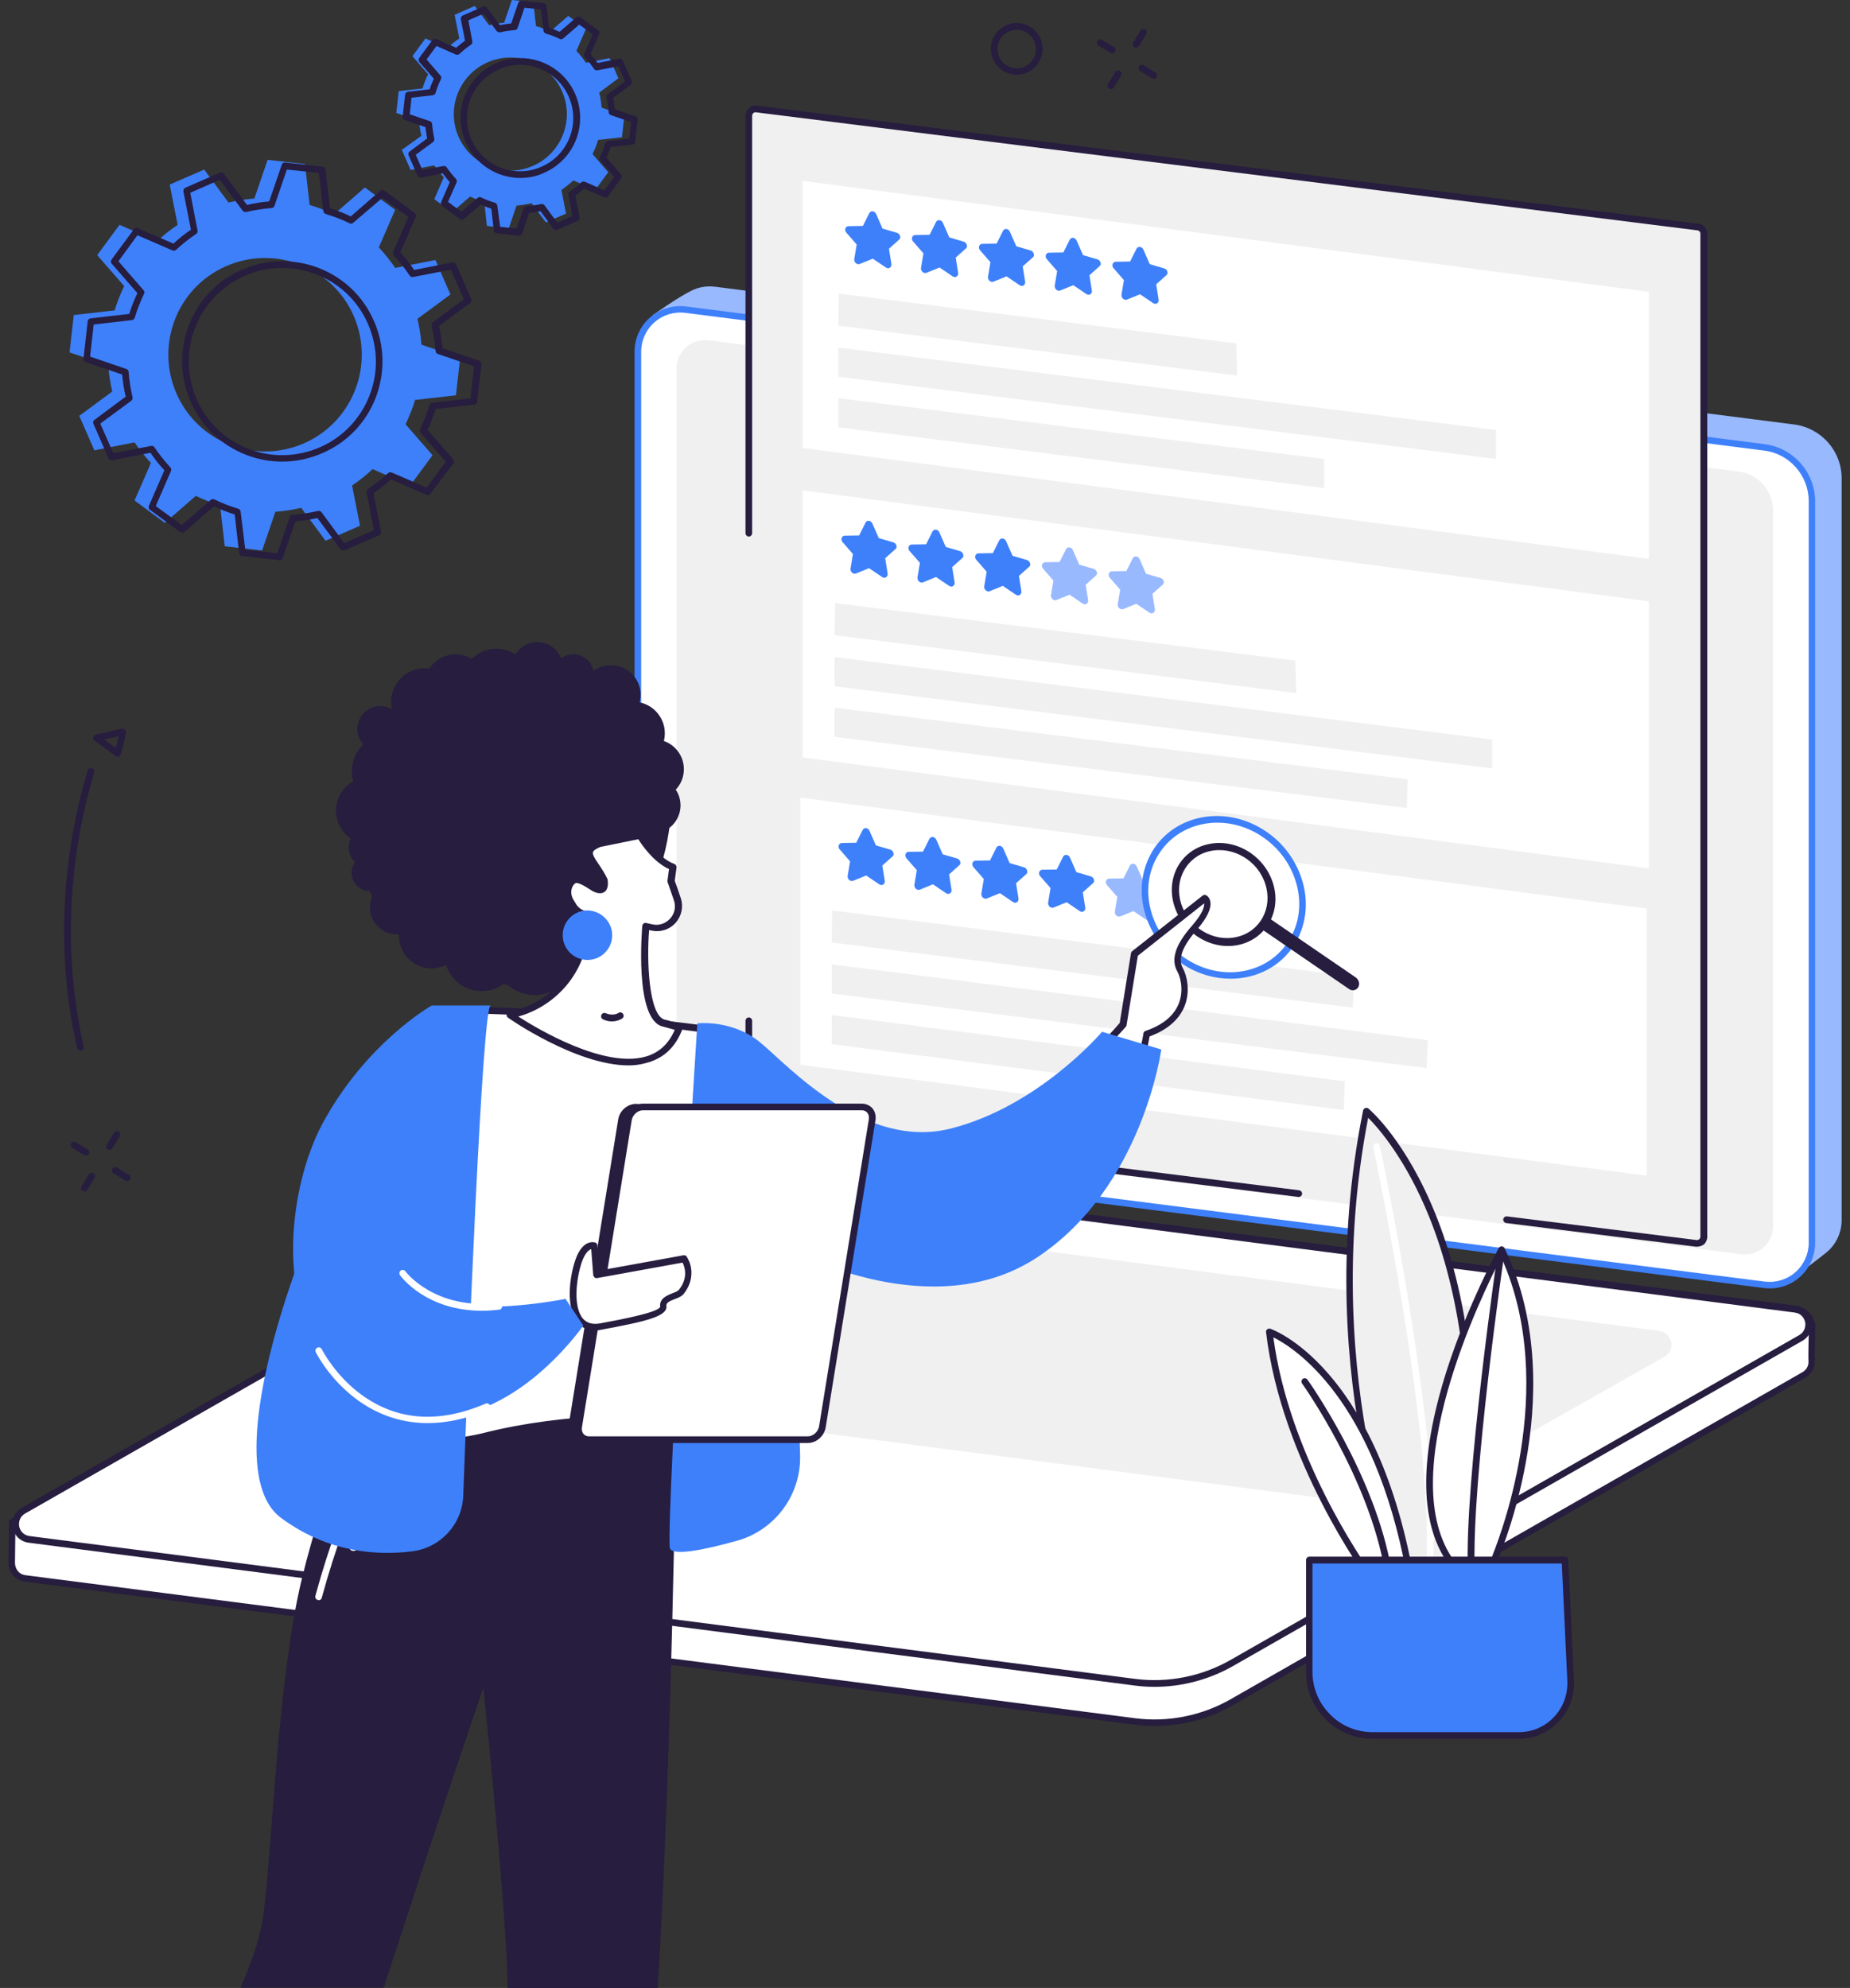 <svg width="121" height="130" viewBox="0 0 121 130" fill="none" xmlns="http://www.w3.org/2000/svg">
<rect x="0" y="0" width="121" height="130" fill="#333333" stroke="none"/>
<g clip-path="url(#clip0_6583_23175)">
<path d="M26.28 9.802L26.858 11.118L28.405 10.814C28.593 11.089 28.796 11.349 29.027 11.595L28.405 13.026L29.562 13.879L30.747 12.852C31.051 12.997 31.354 13.127 31.672 13.214L31.846 14.775L33.277 14.934L33.783 13.445C34.116 13.416 34.448 13.373 34.766 13.286L35.706 14.544L37.022 13.966L36.718 12.419C36.993 12.231 37.253 12.028 37.499 11.797L38.93 12.419L39.783 11.262L38.757 10.077C38.901 9.773 39.031 9.47 39.118 9.151L40.679 8.978L40.838 7.547L39.349 7.041C39.32 6.708 39.277 6.376 39.19 6.058L40.448 5.118L39.87 3.802L38.323 4.106C38.135 3.831 37.932 3.571 37.701 3.325L38.323 1.894L37.166 1.041L35.981 2.067C35.677 1.923 35.373 1.793 35.056 1.706L34.882 0.145L33.48 0L32.974 1.489C32.641 1.518 32.309 1.561 31.991 1.648L31.051 0.39L29.735 0.969L30.039 2.516C29.764 2.704 29.504 2.906 29.258 3.137L27.827 2.516L26.974 3.672L28 4.858C27.856 5.161 27.726 5.465 27.639 5.783L26.078 5.956L25.919 7.388L27.408 7.894C27.436 8.226 27.48 8.559 27.567 8.877L26.28 9.802ZM31.889 4.077C33.754 3.253 35.937 4.106 36.761 5.971C37.586 7.836 36.733 10.019 34.867 10.843C33.002 11.667 30.82 10.814 29.995 8.949C29.171 7.084 30.024 4.901 31.889 4.077Z" fill="#3E80FA"/>
<path d="M33.942 15.412C33.928 15.412 33.928 15.412 33.913 15.412L32.482 15.252C32.381 15.238 32.309 15.166 32.294 15.065L32.135 13.648C31.904 13.575 31.658 13.474 31.441 13.373L30.357 14.313C30.285 14.385 30.169 14.385 30.082 14.327L28.926 13.474C28.839 13.416 28.81 13.301 28.853 13.214L29.417 11.913C29.258 11.725 29.099 11.537 28.954 11.335L27.552 11.609C27.451 11.624 27.35 11.58 27.306 11.479L26.728 10.164C26.685 10.077 26.714 9.961 26.8 9.903L27.942 9.05C27.885 8.805 27.856 8.559 27.827 8.313L26.482 7.85C26.381 7.821 26.323 7.72 26.338 7.619L26.497 6.188C26.511 6.087 26.584 6.014 26.685 6L28.102 5.841C28.174 5.609 28.275 5.364 28.376 5.147L27.436 4.063C27.364 3.99 27.364 3.875 27.422 3.788L28.275 2.631C28.333 2.545 28.448 2.516 28.535 2.559L29.836 3.123C30.024 2.964 30.212 2.805 30.415 2.66L30.14 1.258C30.126 1.157 30.169 1.055 30.27 1.012L31.586 0.434C31.672 0.39 31.788 0.419 31.846 0.506L32.699 1.648C32.945 1.59 33.191 1.561 33.436 1.532L33.899 0.188C33.928 0.087 34.029 0.029 34.13 0.043L35.562 0.202C35.663 0.217 35.735 0.289 35.749 0.39L35.908 1.807C36.14 1.879 36.386 1.981 36.602 2.082L37.687 1.142C37.759 1.07 37.875 1.07 37.961 1.128L39.118 1.981C39.205 2.038 39.234 2.154 39.19 2.241L38.627 3.542C38.785 3.73 38.944 3.918 39.089 4.12L40.492 3.846C40.593 3.831 40.694 3.875 40.737 3.976L41.316 5.291C41.359 5.378 41.33 5.494 41.243 5.552L40.101 6.405C40.159 6.65 40.188 6.896 40.217 7.142L41.561 7.605C41.663 7.633 41.72 7.735 41.706 7.836L41.547 9.267C41.532 9.368 41.46 9.441 41.359 9.455L39.942 9.614C39.87 9.845 39.769 10.091 39.667 10.308L40.607 11.392C40.679 11.465 40.679 11.58 40.622 11.667L39.769 12.824C39.711 12.91 39.595 12.939 39.508 12.896L38.207 12.332C38.019 12.491 37.831 12.65 37.629 12.795L37.904 14.197C37.918 14.298 37.875 14.399 37.773 14.443L36.458 15.021C36.371 15.065 36.255 15.036 36.198 14.949L35.345 13.807C35.099 13.865 34.853 13.893 34.607 13.922L34.145 15.267C34.116 15.354 34.029 15.412 33.942 15.412ZM32.713 14.833L33.798 14.949L34.246 13.633C34.275 13.546 34.347 13.489 34.434 13.489C34.752 13.46 35.07 13.416 35.388 13.344C35.475 13.33 35.562 13.359 35.619 13.431L36.443 14.559L37.441 14.125L37.181 12.751C37.166 12.665 37.195 12.578 37.267 12.534C37.542 12.347 37.788 12.144 38.019 11.927C38.077 11.87 38.178 11.855 38.251 11.884L39.523 12.448L40.173 11.566L39.263 10.511C39.205 10.438 39.19 10.351 39.234 10.279C39.378 9.99 39.494 9.686 39.581 9.383C39.61 9.296 39.682 9.238 39.769 9.224L41.157 9.065L41.272 7.98L39.956 7.532C39.87 7.503 39.812 7.431 39.812 7.344C39.783 7.026 39.74 6.708 39.667 6.39C39.653 6.303 39.682 6.217 39.754 6.159L40.882 5.335L40.448 4.337L39.075 4.597C38.988 4.612 38.901 4.583 38.858 4.511C38.67 4.236 38.467 3.99 38.251 3.759C38.193 3.701 38.178 3.6 38.207 3.528L38.771 2.255L37.889 1.605L36.834 2.516C36.761 2.573 36.675 2.588 36.602 2.545C36.313 2.4 36.01 2.284 35.706 2.198C35.619 2.169 35.562 2.096 35.547 2.01L35.388 0.622L34.304 0.506L33.856 1.822C33.827 1.908 33.754 1.966 33.668 1.966C33.35 1.995 33.032 2.038 32.713 2.111C32.627 2.125 32.54 2.096 32.482 2.024L31.629 0.896L30.632 1.33L30.892 2.704C30.906 2.79 30.877 2.877 30.805 2.92C30.53 3.108 30.285 3.311 30.053 3.528C29.995 3.585 29.894 3.6 29.822 3.571L28.55 3.007L27.899 3.889L28.81 4.944C28.868 5.017 28.882 5.103 28.839 5.176C28.694 5.465 28.579 5.768 28.492 6.072C28.463 6.159 28.391 6.217 28.304 6.231L26.916 6.39L26.8 7.474L28.116 7.923C28.203 7.952 28.261 8.024 28.261 8.111C28.29 8.429 28.333 8.747 28.405 9.065C28.42 9.151 28.391 9.238 28.318 9.296L27.191 10.12L27.625 11.118L28.998 10.857C29.085 10.843 29.171 10.872 29.215 10.944C29.403 11.219 29.605 11.465 29.822 11.696C29.88 11.754 29.894 11.855 29.865 11.927L29.302 13.2L30.183 13.85L31.239 12.939C31.311 12.882 31.398 12.867 31.47 12.91C31.759 13.055 32.063 13.171 32.367 13.257C32.453 13.286 32.511 13.359 32.526 13.445L32.713 14.833ZM34.044 11.638C32.54 11.638 31.094 10.771 30.458 9.296C30.039 8.342 30.01 7.272 30.386 6.303C30.762 5.335 31.499 4.554 32.453 4.135C33.407 3.716 34.477 3.687 35.446 4.063C36.414 4.438 37.195 5.176 37.614 6.13C38.482 8.111 37.586 10.424 35.605 11.291C35.099 11.537 34.564 11.638 34.044 11.638ZM34.029 4.236C33.552 4.236 33.075 4.337 32.627 4.54C31.774 4.916 31.123 5.595 30.776 6.462C30.444 7.33 30.458 8.27 30.834 9.123C31.6 10.886 33.668 11.681 35.417 10.901C37.181 10.135 37.976 8.067 37.195 6.318C36.819 5.465 36.14 4.814 35.272 4.482C34.897 4.323 34.463 4.236 34.029 4.236Z" fill="#261D3F"/>
<path d="M5.186 27.194L6.17 29.45L8.801 28.929C9.119 29.406 9.48 29.854 9.871 30.274L8.801 32.731L10.781 34.191L12.805 32.428C13.326 32.673 13.846 32.89 14.396 33.049L14.699 35.724L17.143 35.999L18.01 33.469C18.574 33.425 19.138 33.339 19.701 33.208L21.292 35.363L23.547 34.38L23.027 31.748C23.504 31.43 23.952 31.069 24.371 30.678L26.829 31.748L28.289 29.768L26.525 27.744C26.771 27.223 26.988 26.703 27.147 26.153L29.822 25.85L30.096 23.406L27.566 22.539C27.523 21.975 27.436 21.411 27.306 20.847L29.46 19.257L28.477 17.002L25.846 17.522C25.528 17.045 25.166 16.597 24.776 16.178L25.846 13.72L23.865 12.26L21.841 14.024C21.321 13.778 20.8 13.561 20.251 13.402L19.947 10.727L17.504 10.453L16.637 12.983C16.073 13.026 15.509 13.113 14.945 13.243L13.355 11.089L11.099 12.072L11.62 14.703C11.143 15.021 10.695 15.383 10.275 15.773L7.818 14.703L6.357 16.684L8.121 18.708C7.875 19.228 7.659 19.749 7.5 20.298L4.825 20.602L4.55 23.045L7.08 23.912C7.124 24.476 7.21 25.04 7.341 25.604L5.186 27.194ZM14.786 17.407C17.981 16.004 21.726 17.45 23.128 20.645C24.53 23.84 23.084 27.584 19.89 28.987C16.694 30.389 12.95 28.944 11.548 25.748C10.145 22.553 11.576 18.809 14.786 17.407Z" fill="#3E80FA"/>
<path d="M18.299 36.635C18.284 36.635 18.284 36.635 18.27 36.635L15.827 36.36C15.725 36.346 15.653 36.273 15.639 36.172L15.35 33.642C14.887 33.498 14.424 33.324 13.991 33.107L12.068 34.784C11.995 34.856 11.88 34.856 11.793 34.799L9.812 33.339C9.726 33.281 9.697 33.165 9.74 33.078L10.752 30.751C10.419 30.404 10.116 30.013 9.841 29.608L7.34 30.1C7.239 30.114 7.138 30.071 7.094 29.97L6.111 27.715C6.068 27.628 6.097 27.512 6.184 27.454L8.222 25.936C8.106 25.459 8.034 24.968 7.991 24.491L5.605 23.681C5.504 23.652 5.446 23.551 5.461 23.45L5.735 21.006C5.75 20.905 5.822 20.833 5.923 20.819L8.453 20.529C8.598 20.067 8.771 19.604 8.988 19.17L7.311 17.247C7.239 17.175 7.239 17.06 7.297 16.973L8.757 14.992C8.815 14.905 8.93 14.877 9.017 14.92L11.345 15.932C11.692 15.599 12.082 15.296 12.487 15.021L11.995 12.52C11.981 12.419 12.024 12.318 12.126 12.274L14.381 11.291C14.468 11.248 14.583 11.277 14.641 11.363L16.159 13.402C16.636 13.286 17.128 13.214 17.605 13.171L18.429 10.771C18.458 10.669 18.559 10.612 18.66 10.626L21.104 10.901C21.205 10.915 21.277 10.988 21.291 11.089L21.581 13.619C22.043 13.763 22.506 13.937 22.94 14.154L24.862 12.477C24.935 12.404 25.05 12.404 25.137 12.462L27.118 13.922C27.204 13.98 27.233 14.096 27.19 14.183L26.178 16.51C26.511 16.857 26.814 17.247 27.089 17.652L29.59 17.161C29.691 17.146 29.792 17.19 29.836 17.291L30.819 19.546C30.862 19.633 30.833 19.749 30.747 19.806L28.708 21.325C28.824 21.802 28.896 22.293 28.939 22.77L31.339 23.594C31.441 23.623 31.498 23.724 31.484 23.826L31.209 26.269C31.195 26.37 31.122 26.442 31.021 26.457L28.491 26.746C28.347 27.209 28.173 27.671 27.956 28.105L29.633 30.028C29.706 30.1 29.706 30.216 29.648 30.302L28.159 32.283C28.101 32.37 27.985 32.399 27.898 32.355L25.571 31.343C25.224 31.676 24.834 31.98 24.429 32.254L24.92 34.755C24.935 34.856 24.891 34.958 24.79 35.001L22.535 35.984C22.448 36.028 22.332 35.999 22.274 35.912L20.756 33.873C20.279 33.989 19.788 34.061 19.311 34.105L18.487 36.505C18.472 36.577 18.386 36.635 18.299 36.635ZM16.043 35.955L18.14 36.187L18.949 33.816C18.978 33.729 19.051 33.671 19.137 33.671C19.687 33.628 20.25 33.541 20.8 33.411C20.887 33.396 20.973 33.425 21.031 33.498L22.52 35.522L24.458 34.669L23.98 32.196C23.966 32.11 23.995 32.023 24.067 31.98C24.53 31.662 24.978 31.314 25.383 30.939C25.441 30.881 25.542 30.866 25.614 30.895L27.913 31.893L29.156 30.187L27.508 28.293C27.45 28.221 27.436 28.134 27.479 28.062C27.725 27.556 27.927 27.035 28.086 26.5C28.115 26.413 28.188 26.356 28.274 26.341L30.775 26.052L31.007 23.956L28.636 23.146C28.549 23.117 28.491 23.045 28.491 22.958C28.448 22.409 28.361 21.845 28.231 21.296C28.216 21.209 28.245 21.122 28.318 21.064L30.342 19.575L29.489 17.638L27.017 18.115C26.93 18.129 26.843 18.101 26.8 18.028C26.482 17.551 26.135 17.117 25.759 16.713C25.701 16.655 25.686 16.554 25.715 16.481L26.713 14.183L25.007 12.939L23.099 14.573C23.026 14.631 22.94 14.645 22.867 14.602C22.361 14.356 21.841 14.154 21.306 13.995C21.219 13.966 21.161 13.893 21.147 13.807L20.858 11.306L18.761 11.089L17.952 13.46C17.923 13.546 17.851 13.604 17.764 13.604C17.215 13.648 16.665 13.734 16.101 13.864C16.015 13.879 15.928 13.85 15.87 13.778L14.381 11.754L12.444 12.607L12.921 15.079C12.935 15.166 12.906 15.252 12.834 15.296C12.357 15.614 11.923 15.961 11.518 16.337C11.46 16.395 11.359 16.409 11.287 16.38L8.988 15.383L7.745 17.088L9.393 18.982C9.451 19.055 9.465 19.141 9.422 19.214C9.176 19.72 8.974 20.24 8.815 20.775C8.786 20.862 8.714 20.92 8.627 20.934L6.126 21.223L5.894 23.32L8.265 24.129C8.352 24.158 8.41 24.23 8.41 24.317C8.453 24.866 8.54 25.416 8.67 25.98C8.685 26.067 8.656 26.153 8.583 26.211L6.559 27.7L7.412 29.637L9.885 29.16C9.971 29.146 10.058 29.175 10.101 29.247C10.419 29.724 10.767 30.158 11.142 30.563C11.2 30.62 11.215 30.722 11.186 30.794L10.188 33.093L11.894 34.336L13.788 32.688C13.86 32.63 13.947 32.616 14.019 32.659C14.525 32.905 15.046 33.107 15.581 33.266C15.668 33.295 15.725 33.367 15.74 33.454L16.043 35.955ZM18.458 30.187C17.663 30.187 16.853 30.042 16.087 29.739C14.453 29.102 13.166 27.874 12.473 26.269C11.764 24.664 11.735 22.886 12.357 21.252C12.993 19.619 14.222 18.332 15.827 17.638C17.431 16.93 19.21 16.901 20.843 17.522C22.477 18.158 23.764 19.387 24.458 20.992C25.166 22.597 25.195 24.375 24.573 26.009C23.937 27.642 22.708 28.929 21.104 29.623C20.25 29.999 19.354 30.187 18.458 30.187ZM16 18.043C14.511 18.693 13.354 19.908 12.762 21.426C12.169 22.944 12.212 24.606 12.863 26.11C13.513 27.599 14.713 28.756 16.246 29.348C17.764 29.941 19.426 29.898 20.93 29.247C22.419 28.596 23.576 27.382 24.168 25.864C24.761 24.346 24.718 22.683 24.067 21.18C23.417 19.691 22.217 18.534 20.684 17.942C19.152 17.349 17.489 17.378 16 18.043Z" fill="#261D3F"/>
<path d="M117.548 83.361L46.765 73.515C44.987 73.284 43.657 71.781 43.657 69.988L42.688 20.616C42.688 20.616 44.308 19.46 45.218 19.011C45.681 18.78 46.216 18.679 46.78 18.751L117.346 27.758C119.124 27.989 120.454 29.493 120.454 31.286V79.775C120.454 80.643 120.064 81.409 119.442 81.915C118.878 82.378 117.548 83.361 117.548 83.361Z" fill="#99B9FF"/>
<path d="M115.394 84.011L44.828 75.004C43.05 74.773 41.72 73.27 41.72 71.477V23.002C41.72 21.339 43.18 20.052 44.843 20.255L115.409 29.262C117.187 29.493 118.517 30.997 118.517 32.789V81.279C118.517 82.942 117.042 84.228 115.394 84.011Z" fill="white"/>
<path d="M115.741 84.257C115.611 84.257 115.495 84.243 115.365 84.228L44.799 75.221C42.92 74.976 41.503 73.371 41.503 71.477V23.002C41.503 22.149 41.864 21.325 42.515 20.761C43.151 20.197 44.018 19.937 44.857 20.038L115.423 29.045C117.302 29.291 118.719 30.895 118.719 32.789V81.279C118.719 82.132 118.358 82.956 117.707 83.52C117.172 83.997 116.464 84.257 115.741 84.257ZM115.423 83.809C116.146 83.896 116.883 83.679 117.433 83.187C117.982 82.71 118.3 82.002 118.3 81.279V32.775C118.3 31.098 117.042 29.666 115.38 29.464L44.813 20.457C44.091 20.37 43.353 20.587 42.804 21.079C42.255 21.556 41.937 22.264 41.937 22.987V71.477C41.937 73.154 43.194 74.585 44.857 74.788L115.423 83.809Z" fill="#3E80FA"/>
<path d="M113.89 82.016L46.505 73.429C45.218 73.27 44.25 72.171 44.25 70.855V24.086C44.25 22.973 45.233 22.12 46.331 22.25L113.717 30.837C115.004 30.997 115.972 32.095 115.972 33.411V80.18C115.972 81.293 115.004 82.161 113.89 82.016Z" fill="#F0F0F0"/>
<path d="M74.22 112.579L1.644 103.225C1.081 103.153 0.762 102.676 0.762 102.199C0.762 101.866 0.791 99.567 0.791 99.567L39.161 77.621C41.084 76.522 43.571 76.103 45.768 76.378L117.433 85.616C117.867 85.674 118.228 85.949 118.401 86.353L118.517 86.628C118.517 86.628 118.459 88.551 118.474 88.999C118.488 89.346 118.329 89.708 117.968 89.924L80.567 111.321C78.644 112.42 76.418 112.854 74.22 112.579Z" fill="white"/>
<path d="M75.506 112.868C75.073 112.868 74.639 112.839 74.205 112.781L1.63 103.428C0.921 103.341 0.545 102.734 0.56 102.184C0.56 101.852 0.589 99.553 0.589 99.553V99.423L0.69 99.365L39.059 77.419C40.968 76.335 43.483 75.857 45.797 76.147L117.461 85.385C117.967 85.457 118.401 85.775 118.604 86.252L118.734 86.57V86.614C118.734 86.628 118.676 88.537 118.69 88.97C118.719 89.447 118.488 89.867 118.069 90.098L80.653 111.495C79.106 112.405 77.314 112.868 75.506 112.868ZM74.249 112.362C76.388 112.637 78.586 112.203 80.465 111.133L117.881 89.737C118.155 89.577 118.3 89.317 118.285 89.014C118.257 88.594 118.314 86.975 118.314 86.671L118.213 86.44C118.069 86.108 117.765 85.876 117.418 85.833L45.753 76.595C43.527 76.306 41.112 76.768 39.276 77.809L1.008 99.683C1.008 100.16 0.979 101.909 0.979 102.199C0.979 102.56 1.21 102.95 1.673 103.008L74.249 112.362Z" fill="#261D3F"/>
<path d="M10.565 101.779L1.891 100.666C0.936 100.536 0.676 99.264 1.515 98.787L38.728 77.534C40.651 76.436 42.877 75.987 45.075 76.277L117.39 85.616C118.344 85.746 118.604 87.019 117.766 87.496L80.553 108.748C78.63 109.847 76.403 110.295 74.206 110.006L10.565 101.779Z" fill="white"/>
<path d="M75.507 110.309C75.073 110.309 74.639 110.28 74.206 110.222L1.876 100.883C1.341 100.811 0.936 100.435 0.835 99.9C0.734 99.379 0.965 98.859 1.427 98.599L38.641 77.347C40.592 76.233 42.891 75.771 45.117 76.06L117.433 85.399C117.968 85.472 118.373 85.847 118.474 86.382C118.575 86.903 118.344 87.423 117.881 87.683L80.668 108.936C79.107 109.832 77.314 110.309 75.507 110.309ZM10.593 101.563L74.249 109.789C76.389 110.063 78.586 109.63 80.466 108.56L117.679 87.308C118.04 87.105 118.112 86.729 118.069 86.469C118.011 86.194 117.809 85.891 117.389 85.833L45.074 76.494C42.934 76.219 40.737 76.653 38.857 77.722L1.644 98.975C1.283 99.177 1.211 99.553 1.254 99.813C1.312 100.088 1.514 100.391 1.933 100.449L10.593 101.563Z" fill="#261D3F"/>
<path d="M88.387 98.209L25.672 90.055C24.804 89.939 24.573 88.797 25.339 88.363L40.086 80.021C41.821 79.024 43.83 78.633 45.825 78.879L108.526 87.033C109.394 87.149 109.625 88.291 108.859 88.725L94.112 97.066C92.378 98.064 90.368 98.454 88.387 98.209Z" fill="#F0F0F0"/>
<path d="M110.956 81.308L49.368 73.588C49.151 73.559 48.977 73.371 48.977 73.154V7.561C48.977 7.301 49.209 7.099 49.469 7.127L111.057 14.848C111.274 14.877 111.447 15.065 111.447 15.281V80.889C111.447 81.134 111.216 81.337 110.956 81.308Z" fill="#F0F0F0"/>
<path d="M107.848 36.548L52.491 29.291V11.826L107.848 19.084V36.548Z" fill="white"/>
<path d="M107.848 56.788L52.491 49.531V32.066L107.848 39.324V56.788Z" fill="white"/>
<path d="M107.702 76.884L52.345 69.626V52.162L107.702 59.419V76.884Z" fill="white"/>
<path d="M97.843 30.013L54.832 24.635V22.727L97.843 28.119V30.013Z" fill="#F0F0F0"/>
<path d="M86.609 31.922L54.832 27.946V26.038L86.609 30.013V31.922Z" fill="#F0F0F0"/>
<path d="M80.913 24.563L54.832 21.296L54.861 19.199L80.856 22.452L80.913 24.563Z" fill="#F0F0F0"/>
<path d="M58.663 15.224L57.723 14.949L57.304 13.995C57.217 13.792 56.957 13.749 56.856 13.937L56.437 14.775L55.497 14.79C55.295 14.79 55.208 15.05 55.352 15.209L56.032 15.99L55.873 16.944C55.844 17.146 56.046 17.334 56.234 17.262L57.087 16.915L57.94 17.493C58.128 17.623 58.331 17.479 58.302 17.262L58.143 16.265L58.822 15.657C58.952 15.556 58.866 15.281 58.663 15.224Z" fill="#3E80FA"/>
<path d="M63.029 15.802L62.09 15.527L61.67 14.573C61.584 14.371 61.323 14.327 61.222 14.515L60.803 15.354L59.863 15.368C59.661 15.368 59.574 15.628 59.718 15.787L60.398 16.568L60.239 17.522C60.21 17.725 60.413 17.913 60.6 17.84L61.453 17.493L62.306 18.072C62.494 18.202 62.697 18.057 62.668 17.84L62.509 16.843L63.188 16.236C63.318 16.134 63.232 15.86 63.029 15.802Z" fill="#3E80FA"/>
<path d="M67.41 16.38L66.471 16.105L66.051 15.151C65.965 14.949 65.704 14.905 65.603 15.093L65.184 15.932L64.244 15.946C64.042 15.946 63.955 16.207 64.1 16.366L64.779 17.146L64.62 18.101C64.591 18.303 64.793 18.491 64.981 18.419L65.834 18.072L66.687 18.65C66.875 18.78 67.078 18.636 67.049 18.419L66.89 17.421L67.569 16.814C67.685 16.713 67.613 16.438 67.41 16.38Z" fill="#3E80FA"/>
<path d="M71.775 16.958L70.836 16.684L70.416 15.73C70.33 15.527 70.07 15.484 69.968 15.672L69.549 16.51L68.609 16.525C68.407 16.525 68.32 16.785 68.465 16.944L69.144 17.725L68.985 18.679C68.956 18.881 69.159 19.069 69.347 18.997L70.2 18.65L71.053 19.228C71.24 19.358 71.443 19.214 71.414 18.997L71.255 17.999L71.934 17.392C72.065 17.291 71.978 17.016 71.775 16.958Z" fill="#3E80FA"/>
<path d="M76.142 17.551L75.202 17.276L74.783 16.322C74.696 16.12 74.436 16.077 74.335 16.265L73.915 17.103L72.975 17.117C72.773 17.117 72.686 17.378 72.831 17.537L73.51 18.317L73.351 19.272C73.323 19.474 73.525 19.662 73.713 19.59L74.566 19.243L75.419 19.821C75.607 19.951 75.809 19.806 75.78 19.59L75.621 18.592L76.301 17.985C76.431 17.869 76.344 17.609 76.142 17.551Z" fill="#3E80FA"/>
<path d="M93.304 69.843L54.399 64.971V63.063L93.39 68.022L93.304 69.843Z" fill="#F0F0F0"/>
<path d="M87.897 72.59L54.399 68.282V66.374L87.954 70.711L87.897 72.59Z" fill="#F0F0F0"/>
<path d="M88.475 65.896L54.399 61.632L54.428 59.535L88.576 63.872L88.475 65.896Z" fill="#F0F0F0"/>
<path d="M58.23 55.559L57.29 55.285L56.871 54.331C56.784 54.128 56.524 54.085 56.423 54.273L56.003 55.111L55.064 55.126C54.861 55.126 54.775 55.386 54.919 55.545L55.599 56.326L55.44 57.28C55.411 57.482 55.613 57.67 55.801 57.598L56.654 57.251L57.507 57.829C57.695 57.959 57.897 57.815 57.868 57.598L57.709 56.6L58.389 55.993C58.519 55.892 58.432 55.617 58.23 55.559Z" fill="#3E80FA"/>
<path d="M62.596 56.138L61.656 55.863L61.237 54.909C61.15 54.706 60.89 54.663 60.789 54.851L60.37 55.69L59.43 55.704C59.227 55.704 59.141 55.964 59.285 56.123L59.965 56.904L59.806 57.858C59.777 58.061 59.979 58.248 60.167 58.176L61.02 57.829L61.873 58.407C62.061 58.538 62.263 58.393 62.234 58.176L62.075 57.179L62.755 56.572C62.885 56.47 62.798 56.196 62.596 56.138Z" fill="#3E80FA"/>
<path d="M66.977 56.716L66.037 56.441L65.618 55.487C65.531 55.285 65.271 55.241 65.17 55.429L64.75 56.268L63.811 56.282C63.608 56.282 63.522 56.542 63.666 56.702L64.346 57.482L64.187 58.436C64.158 58.639 64.36 58.827 64.548 58.755L65.401 58.407L66.254 58.986C66.442 59.116 66.644 58.971 66.615 58.755L66.456 57.757L67.136 57.15C67.252 57.048 67.179 56.774 66.977 56.716Z" fill="#3E80FA"/>
<path d="M71.342 57.309L70.402 57.034L69.983 56.08C69.896 55.877 69.636 55.834 69.535 56.022L69.116 56.861L68.176 56.875C67.974 56.875 67.887 57.135 68.031 57.294L68.711 58.075L68.552 59.029C68.523 59.232 68.725 59.419 68.913 59.347L69.766 59L70.619 59.579C70.807 59.709 71.01 59.564 70.981 59.347L70.822 58.35L71.501 57.742C71.631 57.627 71.544 57.367 71.342 57.309Z" fill="#3E80FA"/>
<path d="M75.708 57.887L74.769 57.612L74.349 56.658C74.263 56.456 74.002 56.412 73.901 56.6L73.482 57.439L72.542 57.453C72.34 57.453 72.253 57.714 72.398 57.873L73.077 58.653L72.918 59.608C72.889 59.81 73.091 59.998 73.279 59.926L74.132 59.579L74.986 60.157C75.173 60.287 75.376 60.142 75.347 59.926L75.188 58.928L75.867 58.321C75.998 58.205 75.911 57.945 75.708 57.887Z" fill="#99B9FF"/>
<path d="M97.597 50.254L54.587 44.876V42.967L97.597 48.36V50.254Z" fill="#F0F0F0"/>
<path d="M92.017 52.841L54.587 48.186V46.278L92.06 50.962L92.017 52.841Z" fill="#F0F0F0"/>
<path d="M84.788 45.324L54.587 41.536L54.63 39.44L84.716 43.199L84.788 45.324Z" fill="#F0F0F0"/>
<path d="M58.417 35.464L57.478 35.189L57.058 34.235C56.972 34.032 56.712 33.989 56.61 34.177L56.191 35.016L55.251 35.03C55.049 35.03 54.962 35.29 55.107 35.449L55.786 36.23L55.627 37.184C55.598 37.387 55.801 37.575 55.989 37.502L56.842 37.155L57.695 37.734C57.883 37.864 58.085 37.719 58.056 37.502L57.897 36.505L58.577 35.898C58.707 35.796 58.634 35.522 58.417 35.464Z" fill="#3E80FA"/>
<path d="M62.798 36.042L61.859 35.767L61.439 34.813C61.353 34.611 61.092 34.568 60.991 34.755L60.572 35.594L59.632 35.608C59.43 35.608 59.343 35.869 59.488 36.028L60.167 36.808L60.008 37.763C59.979 37.965 60.181 38.153 60.37 38.081L61.222 37.734L62.075 38.312C62.263 38.442 62.466 38.297 62.437 38.081L62.278 37.083L62.957 36.476C63.073 36.375 63.001 36.1 62.798 36.042Z" fill="#3E80FA"/>
<path d="M67.165 36.62L66.225 36.346L65.805 35.392C65.719 35.189 65.459 35.146 65.357 35.334L64.938 36.172L63.998 36.187C63.796 36.187 63.709 36.447 63.854 36.606L64.533 37.387L64.374 38.341C64.345 38.543 64.548 38.731 64.736 38.659L65.589 38.312L66.442 38.89C66.63 39.02 66.832 38.876 66.803 38.659L66.644 37.661L67.323 37.054C67.454 36.953 67.367 36.678 67.165 36.62Z" fill="#3E80FA"/>
<path d="M71.53 37.199L70.59 36.924L70.171 35.97C70.084 35.767 69.824 35.724 69.723 35.912L69.303 36.751L68.364 36.765C68.161 36.765 68.074 37.025 68.219 37.184L68.898 37.965L68.74 38.919C68.711 39.121 68.913 39.309 69.101 39.237L69.954 38.89L70.807 39.468C70.995 39.599 71.197 39.454 71.168 39.237L71.009 38.24L71.689 37.632C71.819 37.531 71.732 37.257 71.53 37.199Z" fill="#99B9FF"/>
<path d="M75.896 37.791L74.956 37.517L74.537 36.563C74.45 36.36 74.19 36.317 74.089 36.505L73.669 37.343L72.73 37.358C72.527 37.358 72.441 37.618 72.585 37.777L73.265 38.558L73.106 39.512C73.077 39.714 73.279 39.902 73.467 39.83L74.32 39.483L75.173 40.061C75.361 40.191 75.563 40.047 75.534 39.83L75.376 38.832L76.055 38.225C76.185 38.109 76.113 37.849 75.896 37.791Z" fill="#99B9FF"/>
<path d="M84.947 78.272C84.933 78.272 84.933 78.272 84.918 78.272L49.339 73.819C49.006 73.776 48.76 73.501 48.76 73.168V66.749C48.76 66.634 48.862 66.532 48.977 66.532C49.093 66.532 49.194 66.634 49.194 66.749V73.154C49.194 73.27 49.281 73.356 49.382 73.371L84.976 77.838C85.092 77.853 85.178 77.968 85.164 78.084C85.149 78.185 85.063 78.272 84.947 78.272Z" fill="#261D3F"/>
<path d="M110.999 81.525C110.97 81.525 110.941 81.525 110.912 81.525L98.508 79.978C98.392 79.963 98.305 79.848 98.32 79.732C98.334 79.616 98.45 79.53 98.566 79.544L110.97 81.091C111.028 81.106 111.1 81.076 111.144 81.033C111.187 80.99 111.216 80.932 111.216 80.874V15.281C111.216 15.166 111.129 15.079 111.028 15.065L49.44 7.344C49.382 7.33 49.31 7.359 49.266 7.402C49.223 7.446 49.194 7.503 49.194 7.561V34.871C49.194 34.987 49.093 35.088 48.977 35.088C48.862 35.088 48.76 34.987 48.76 34.871V7.561C48.76 7.373 48.847 7.2 48.977 7.07C49.122 6.94 49.31 6.882 49.498 6.911L111.086 14.631C111.418 14.674 111.664 14.949 111.664 15.281V80.889C111.664 81.076 111.577 81.25 111.447 81.38C111.317 81.467 111.158 81.525 110.999 81.525Z" fill="#261D3F"/>
<path d="M91.987 103.746C91.987 103.746 85.814 90.214 89.356 72.662C89.356 72.662 98.927 80.686 95.472 103.746H91.987Z" fill="#F0F0F0"/>
<path d="M95.486 103.962H92.002C91.915 103.962 91.843 103.919 91.799 103.832C91.785 103.803 90.238 100.363 89.139 94.826C88.127 89.722 87.318 81.713 89.154 72.619C89.168 72.547 89.226 72.489 89.298 72.46C89.371 72.431 89.457 72.446 89.515 72.503C89.616 72.59 91.973 74.6 93.925 79.486C95.717 83.968 97.496 91.833 95.703 103.789C95.674 103.89 95.587 103.962 95.486 103.962ZM92.132 103.529H95.284C97.019 91.775 95.269 84.055 93.505 79.645C91.973 75.829 90.166 73.776 89.486 73.096C87.766 81.959 88.561 89.751 89.544 94.753C90.527 99.64 91.843 102.864 92.132 103.529Z" fill="#261D3F"/>
<path d="M93.505 102.546C93.505 102.546 93.491 102.546 93.505 102.546C93.375 102.546 93.289 102.43 93.289 102.314C93.766 93.669 89.862 75.207 89.819 75.019C89.79 74.903 89.862 74.788 89.992 74.759C90.108 74.73 90.224 74.802 90.252 74.932C90.296 75.12 94.199 93.64 93.722 102.343C93.708 102.459 93.621 102.546 93.505 102.546Z" fill="white"/>
<path d="M98.205 81.742C98.205 81.742 90.254 96.112 95.039 102.329H97.598C97.598 102.329 102.716 91.095 98.205 81.742Z" fill="white"/>
<path d="M97.597 102.546H95.038C94.966 102.546 94.908 102.517 94.865 102.459C92.841 99.813 92.754 95.505 94.619 89.635C96.007 85.298 98.002 81.669 98.017 81.626C98.06 81.554 98.132 81.51 98.219 81.51C98.306 81.51 98.378 81.554 98.407 81.626C100.764 86.513 100.474 91.905 99.809 95.563C99.101 99.524 97.814 102.372 97.8 102.401C97.757 102.502 97.684 102.546 97.597 102.546ZM95.14 102.112H97.453C97.988 100.869 102.036 90.763 98.19 82.219C96.99 84.532 91.048 96.604 95.14 102.112Z" fill="#261D3F"/>
<path d="M96.224 102.936C96.108 102.936 96.007 102.849 96.007 102.734C95.776 96.792 97.959 81.872 97.988 81.713C98.002 81.597 98.118 81.51 98.234 81.525C98.349 81.539 98.436 81.655 98.421 81.77C98.393 81.915 96.224 96.806 96.455 102.705C96.455 102.82 96.354 102.922 96.224 102.936C96.239 102.936 96.239 102.936 96.224 102.936Z" fill="#261D3F"/>
<path d="M83.01 87.105C83.01 87.105 89.79 89.418 92.233 103.11H89.573C89.588 103.095 84.022 95.577 83.01 87.105Z" fill="white"/>
<path d="M92.248 103.312H89.588C89.516 103.312 89.458 103.283 89.414 103.225C89.356 103.153 83.805 95.563 82.807 87.12C82.793 87.047 82.822 86.975 82.88 86.932C82.937 86.888 83.01 86.874 83.082 86.888C83.154 86.917 84.86 87.51 86.87 89.823C88.72 91.934 91.178 95.939 92.45 103.066C92.465 103.124 92.45 103.196 92.407 103.24C92.378 103.283 92.306 103.312 92.248 103.312ZM89.689 102.878H91.988C89.862 91.413 84.643 88.132 83.284 87.452C84.311 95.144 89.082 102.025 89.689 102.878Z" fill="#261D3F"/>
<path d="M90.788 102.936C90.686 102.936 90.585 102.864 90.571 102.748C89.559 96.662 85.207 90.532 85.164 90.474C85.091 90.373 85.12 90.243 85.207 90.17C85.308 90.098 85.439 90.127 85.511 90.214C85.554 90.271 89.978 96.488 91.004 102.676C91.019 102.791 90.947 102.907 90.831 102.922C90.817 102.936 90.802 102.936 90.788 102.936Z" fill="#261D3F"/>
<path d="M85.627 102.011H102.34L102.715 109.919C102.802 111.856 101.255 113.475 99.318 113.475H89.776C87.478 113.475 85.612 111.61 85.627 109.312V102.011Z" fill="#3E80FA"/>
<path d="M99.332 113.707H89.79C88.619 113.707 87.52 113.259 86.696 112.42C85.872 111.596 85.41 110.497 85.424 109.326V102.011C85.424 101.895 85.525 101.794 85.641 101.794H102.354C102.469 101.794 102.57 101.881 102.57 101.996L102.946 109.904C102.99 110.902 102.643 111.856 101.949 112.579C101.255 113.302 100.33 113.707 99.332 113.707ZM85.843 102.228V109.326C85.843 110.382 86.248 111.365 87 112.116C87.737 112.868 88.735 113.273 89.79 113.273H99.332C100.214 113.273 101.023 112.926 101.631 112.29C102.238 111.654 102.541 110.815 102.513 109.948L102.151 102.242H85.843V102.228Z" fill="#261D3F"/>
<path d="M66.5 4.887C65.575 4.887 64.808 4.135 64.808 3.195C64.808 2.27 65.56 1.504 66.5 1.504C67.425 1.504 68.191 2.255 68.191 3.195C68.177 4.135 67.425 4.887 66.5 4.887ZM66.5 1.952C65.806 1.952 65.242 2.516 65.242 3.209C65.242 3.903 65.806 4.467 66.5 4.467C67.194 4.467 67.758 3.903 67.758 3.209C67.743 2.516 67.179 1.952 66.5 1.952Z" fill="#261D3F"/>
<path d="M5.62 75.568C5.577 75.568 5.548 75.554 5.504 75.539L4.724 75.062C4.622 75.004 4.593 74.86 4.651 74.759C4.709 74.657 4.854 74.629 4.955 74.686L5.736 75.163C5.837 75.221 5.866 75.366 5.808 75.467C5.765 75.525 5.692 75.568 5.62 75.568Z" fill="#261D3F"/>
<path d="M8.323 77.231C8.28 77.231 8.251 77.216 8.207 77.202L7.427 76.725C7.326 76.667 7.297 76.522 7.354 76.421C7.412 76.32 7.557 76.291 7.658 76.349L8.439 76.826C8.54 76.884 8.569 77.028 8.511 77.13C8.468 77.188 8.395 77.231 8.323 77.231Z" fill="#261D3F"/>
<path d="M5.519 77.91C5.475 77.91 5.446 77.896 5.403 77.881C5.302 77.824 5.273 77.679 5.331 77.578L5.808 76.797C5.866 76.696 6.01 76.667 6.111 76.725C6.213 76.783 6.242 76.927 6.184 77.028L5.707 77.809C5.663 77.881 5.591 77.91 5.519 77.91Z" fill="#261D3F"/>
<path d="M7.166 75.192C7.123 75.192 7.094 75.178 7.051 75.163C6.95 75.106 6.921 74.961 6.978 74.86L7.456 74.079C7.513 73.978 7.658 73.949 7.759 74.007C7.86 74.065 7.889 74.209 7.831 74.311L7.354 75.091C7.311 75.149 7.239 75.192 7.166 75.192Z" fill="#261D3F"/>
<path d="M72.745 3.484C72.702 3.484 72.673 3.47 72.629 3.455L71.849 2.978C71.747 2.92 71.719 2.776 71.776 2.675C71.834 2.573 71.979 2.544 72.08 2.602L72.861 3.079C72.962 3.137 72.991 3.282 72.933 3.383C72.889 3.441 72.817 3.484 72.745 3.484Z" fill="#261D3F"/>
<path d="M75.463 5.147C75.42 5.147 75.391 5.132 75.347 5.118L74.567 4.641C74.465 4.583 74.436 4.438 74.494 4.337C74.552 4.236 74.697 4.207 74.798 4.265L75.579 4.742C75.68 4.8 75.709 4.944 75.651 5.046C75.608 5.118 75.535 5.147 75.463 5.147Z" fill="#261D3F"/>
<path d="M72.659 5.826C72.615 5.826 72.586 5.812 72.543 5.797C72.442 5.739 72.413 5.595 72.471 5.494L72.948 4.713C73.006 4.612 73.15 4.583 73.251 4.641C73.353 4.699 73.381 4.843 73.324 4.944L72.847 5.725C72.803 5.797 72.731 5.826 72.659 5.826Z" fill="#261D3F"/>
<path d="M74.306 3.108C74.263 3.108 74.234 3.094 74.19 3.079C74.089 3.022 74.06 2.877 74.118 2.776L74.595 1.995C74.653 1.894 74.798 1.865 74.899 1.923C75 1.981 75.029 2.125 74.971 2.226L74.494 3.007C74.451 3.065 74.378 3.108 74.306 3.108Z" fill="#261D3F"/>
<path d="M5.259 68.701C5.158 68.701 5.071 68.629 5.042 68.528C3.712 62.701 3.943 56.427 5.736 50.384C5.765 50.268 5.895 50.21 6.011 50.239C6.126 50.268 6.184 50.398 6.155 50.514C4.391 56.485 4.16 62.687 5.476 68.441C5.505 68.556 5.432 68.672 5.317 68.701C5.302 68.687 5.273 68.701 5.259 68.701Z" fill="#261D3F"/>
<path d="M7.702 49.487C7.659 49.487 7.615 49.473 7.572 49.444L6.184 48.432C6.112 48.389 6.083 48.302 6.097 48.215C6.112 48.128 6.184 48.071 6.256 48.042L7.977 47.651C8.049 47.637 8.121 47.651 8.179 47.709C8.237 47.752 8.251 47.839 8.237 47.911C8.107 48.634 7.904 49.314 7.89 49.343C7.875 49.415 7.818 49.458 7.745 49.487C7.76 49.487 7.731 49.487 7.702 49.487ZM6.82 48.36L7.572 48.909C7.63 48.707 7.688 48.432 7.76 48.143L6.82 48.36Z" fill="#261D3F"/>
<path d="M84.026 62.252C85.834 60.238 85.518 57.005 83.319 55.032C81.121 53.059 77.873 53.092 76.064 55.106C74.256 57.12 74.573 60.353 76.772 62.327C78.97 64.3 82.218 64.267 84.026 62.252Z" fill="white"/>
<path d="M80.494 64.002C79.439 64.002 78.34 63.699 77.357 63.048C76.114 62.239 75.232 61.01 74.856 59.607C74.48 58.205 74.683 56.803 75.391 55.632C76.866 53.232 80.162 52.639 82.721 54.316C83.964 55.126 84.846 56.355 85.222 57.757C85.598 59.159 85.395 60.562 84.687 61.733C83.776 63.207 82.186 64.002 80.494 64.002ZM79.627 53.796C78.08 53.796 76.605 54.519 75.767 55.892C75.102 56.962 74.928 58.263 75.275 59.55C75.622 60.836 76.432 61.95 77.574 62.701C79.931 64.248 82.952 63.699 84.311 61.487C84.976 60.417 85.15 59.116 84.803 57.829C84.456 56.542 83.646 55.429 82.504 54.678C81.608 54.085 80.596 53.796 79.627 53.796Z" fill="#3E80FA"/>
<path d="M76.808 59.246C77.386 61.068 79.294 62.195 81.073 61.776C82.851 61.357 83.834 59.55 83.256 57.742C82.677 55.921 80.769 54.793 78.991 55.212C77.213 55.617 76.23 57.424 76.808 59.246ZM82.764 57.829C83.256 59.376 82.417 60.923 80.899 61.27C79.381 61.632 77.748 60.663 77.256 59.101C76.764 57.554 77.603 56.008 79.121 55.661C80.653 55.314 82.287 56.282 82.764 57.829Z" fill="#261D3F"/>
<path d="M88.822 64.581C88.691 64.769 88.431 64.812 88.243 64.682L82.46 60.721L82.923 59.983L88.648 63.901C88.894 64.06 88.966 64.364 88.822 64.581Z" fill="#261D3F"/>
<path d="M25.094 130C28.419 119.721 31.614 110.353 31.614 110.353C31.614 110.353 33.248 126.183 33.19 130H43.021C43.946 114.979 44.235 92.859 44.235 92.859L24.414 89.389C24.414 89.389 21.306 96.748 19.73 103.297C18.154 109.847 17.807 120.762 17.243 125.113C17.026 126.776 16.419 128.395 15.725 129.986H25.094V130Z" fill="#261D3F"/>
<path d="M23.084 101.418C22.997 101.418 22.911 101.36 22.882 101.288C22.838 101.172 22.896 101.056 22.997 100.999C27.031 99.35 28.216 95.404 28.231 95.375C28.26 95.259 28.39 95.187 28.506 95.23C28.621 95.259 28.694 95.389 28.65 95.505C28.607 95.678 27.392 99.683 23.171 101.418C23.142 101.418 23.113 101.418 23.084 101.418Z" fill="white"/>
<path d="M20.843 104.642C20.829 104.642 20.8 104.642 20.785 104.627C20.67 104.599 20.598 104.483 20.626 104.367C22.433 97.702 24.848 93.568 24.877 93.524C24.935 93.423 25.065 93.394 25.18 93.452C25.282 93.51 25.311 93.64 25.253 93.756C25.224 93.799 22.838 97.89 21.046 104.483C21.031 104.584 20.944 104.642 20.843 104.642Z" fill="white"/>
<path d="M78.802 58.725L74.205 62.354L73.453 66.981C72.528 68.065 71.559 68.99 70.576 69.814C70.909 70.19 71.227 70.581 71.545 70.971C72.065 71.607 72.571 72.243 73.063 72.879C74.696 69.973 74.986 67.602 74.986 67.602C78.137 66.518 77.53 64.017 77.183 63.41C76.85 62.817 76.937 62.007 78.137 60.619C79.467 59.116 78.802 58.725 78.802 58.725Z" fill="white"/>
<path d="M73.077 73.096C73.005 73.096 72.947 73.067 72.904 73.009C72.427 72.402 71.906 71.751 71.386 71.101C71.067 70.711 70.735 70.32 70.417 69.959C70.374 69.915 70.359 69.858 70.359 69.8C70.359 69.742 70.388 69.684 70.431 69.655C71.429 68.831 72.369 67.906 73.236 66.894L73.974 62.325C73.988 62.268 74.017 62.224 74.06 62.195L78.658 58.566C78.73 58.509 78.817 58.509 78.903 58.552C78.932 58.566 79.12 58.682 79.164 58.971C79.236 59.419 78.947 60.027 78.296 60.779C77.01 62.253 77.154 62.933 77.371 63.323C77.617 63.771 77.862 64.769 77.501 65.737C77.154 66.648 76.373 67.342 75.188 67.776C75.101 68.325 74.696 70.436 73.265 72.995C73.236 73.053 73.164 73.096 73.092 73.111C73.092 73.096 73.077 73.096 73.077 73.096ZM70.88 69.843C71.154 70.161 71.429 70.494 71.718 70.826C72.181 71.39 72.615 71.954 73.048 72.489C74.508 69.785 74.783 67.602 74.783 67.588C74.797 67.501 74.855 67.429 74.928 67.414C76.07 67.024 76.807 66.402 77.111 65.593C77.458 64.668 77.154 63.786 77.01 63.54C76.561 62.745 76.865 61.776 77.993 60.504C78.701 59.68 78.773 59.26 78.759 59.087V59.072L74.422 62.499L73.684 67.038C73.684 67.082 73.655 67.111 73.641 67.14C72.773 68.108 71.848 69.034 70.88 69.843Z" fill="#261D3F"/>
<path d="M46.476 67.356C46.476 67.356 39.074 66.301 31.787 66.084C31.787 66.084 22.65 89.939 22.65 91.544C22.65 93.148 26.554 95.216 31.787 93.9C37.021 92.585 43.686 92.454 47.416 93.336C53.025 94.637 46.476 67.356 46.476 67.356Z" fill="white"/>
<path d="M28.491 94.536C26.149 94.536 24.356 93.857 23.388 93.091C22.766 92.613 22.433 92.05 22.433 91.529C22.433 89.895 31.209 66.966 31.585 65.998C31.614 65.911 31.701 65.853 31.787 65.853C39.002 66.07 46.433 67.111 46.505 67.125C46.592 67.14 46.664 67.198 46.678 67.284C46.895 68.21 52.056 89.881 48.833 93.119C48.442 93.51 47.951 93.64 47.358 93.51C43.44 92.599 36.761 92.845 31.831 94.074C30.631 94.406 29.517 94.536 28.491 94.536ZM31.932 66.301C29.358 73.024 22.853 90.257 22.853 91.544C22.853 91.934 23.127 92.353 23.648 92.758C25.079 93.871 28.13 94.594 31.73 93.683C36.732 92.425 43.498 92.18 47.459 93.119C47.893 93.221 48.24 93.134 48.514 92.845C51.449 89.895 46.736 69.482 46.288 67.559C45.233 67.4 38.524 66.504 31.932 66.301Z" fill="#261D3F"/>
<path d="M72.08 67.472L75.954 68.629C75.954 68.629 74.74 77.621 67.887 82.19C61.035 86.758 51.955 81.828 51.955 81.828L52.331 95.158C52.404 97.746 50.698 100.059 48.211 100.753C46.042 101.36 43.845 101.808 43.801 101.187C43.614 98.338 45.609 66.923 45.609 66.923C45.609 66.923 47.864 66.648 49.7 68.152C51.536 69.655 56.553 75.294 62.278 73.776C68.003 72.287 72.08 67.472 72.08 67.472Z" fill="#3E80FA"/>
<path d="M32.091 65.752C31.542 65.752 30.602 89.549 30.298 97.818C30.226 99.683 28.809 101.216 26.959 101.447C24.66 101.736 21.45 101.534 18.386 99.264C12.733 95.086 23.402 71 28.231 65.752H32.091Z" fill="#3E80FA"/>
<path d="M55.064 73.775L41.604 72.388C41.156 72.388 40.722 72.763 40.65 73.241L37.397 93.307C37.325 93.77 37.628 94.16 38.076 94.16L52.346 93.466C52.794 93.466 53.271 93.784 53.343 93.322L56.596 73.255C56.683 72.763 55.512 73.775 55.064 73.775Z" fill="#261D3F"/>
<path d="M38.091 94.363C37.802 94.363 37.556 94.247 37.382 94.059C37.209 93.857 37.136 93.568 37.18 93.278L40.433 73.212C40.52 72.633 41.04 72.185 41.604 72.185C41.618 72.185 41.618 72.185 41.633 72.185L55.078 73.573C55.223 73.559 55.57 73.356 55.801 73.226C56.235 72.966 56.495 72.821 56.697 72.951C56.755 72.995 56.842 73.082 56.813 73.269L53.56 93.336C53.531 93.495 53.459 93.625 53.358 93.698C53.17 93.828 52.938 93.77 52.707 93.727C52.577 93.698 52.461 93.669 52.346 93.669L38.091 94.363ZM41.589 72.605C41.242 72.605 40.91 72.908 40.852 73.269L37.599 93.336C37.57 93.51 37.614 93.654 37.7 93.77C37.787 93.871 37.917 93.929 38.062 93.929L52.331 93.235C52.505 93.235 52.664 93.264 52.794 93.293C52.895 93.307 53.054 93.351 53.097 93.336C53.097 93.336 53.112 93.322 53.112 93.264L56.35 73.4C56.249 73.457 56.105 73.53 56.003 73.588C55.642 73.79 55.309 73.992 55.049 73.992C55.035 73.992 55.035 73.992 55.02 73.992L41.589 72.605Z" fill="#261D3F"/>
<path d="M56.365 72.388H42.052C41.604 72.388 41.17 72.763 41.098 73.241L37.845 93.293C37.773 93.755 38.076 94.146 38.524 94.146H52.837C53.285 94.146 53.719 93.77 53.791 93.293L57.044 73.226C57.131 72.763 56.813 72.388 56.365 72.388Z" fill="white"/>
<path d="M52.837 94.363H38.524C38.25 94.363 38.004 94.247 37.83 94.059C37.657 93.857 37.585 93.568 37.628 93.278L40.881 73.197C40.968 72.619 41.488 72.171 42.052 72.171H56.365C56.639 72.171 56.885 72.286 57.059 72.474C57.232 72.677 57.304 72.966 57.261 73.255L54.008 93.322C53.921 93.9 53.401 94.363 52.837 94.363ZM42.052 72.605C41.705 72.605 41.373 72.908 41.315 73.269L38.062 93.336C38.033 93.51 38.076 93.654 38.163 93.77C38.25 93.871 38.38 93.929 38.524 93.929H52.837C53.184 93.929 53.517 93.625 53.574 93.264L56.827 73.197C56.856 73.024 56.813 72.879 56.726 72.763C56.639 72.662 56.509 72.605 56.365 72.605H42.052Z" fill="#261D3F"/>
<path d="M38.857 81.467L39.016 83.361L44.756 82.32C44.756 82.32 44.886 82.508 44.973 82.811C45.074 83.216 45.088 83.838 44.568 84.488C44.322 84.806 43.325 84.806 43.411 85.428C43.484 85.963 41.243 86.382 39.291 86.744C37.123 87.149 37.31 84.055 37.845 82.464C38.25 81.25 38.857 81.467 38.857 81.467Z" fill="white"/>
<path d="M38.915 87.004C38.351 87.004 38.004 86.758 37.802 86.513C36.978 85.558 37.252 83.491 37.628 82.407C37.816 81.843 38.091 81.467 38.409 81.308C38.684 81.178 38.915 81.25 38.93 81.25C39.016 81.279 39.06 81.351 39.074 81.438L39.204 83.086L44.698 82.088C44.785 82.074 44.871 82.103 44.915 82.175C44.915 82.19 45.074 82.407 45.161 82.739C45.276 83.187 45.291 83.881 44.712 84.619C44.582 84.778 44.365 84.864 44.134 84.951C43.715 85.11 43.57 85.211 43.585 85.399C43.672 86.079 42.269 86.411 39.291 86.961C39.175 86.99 39.045 87.004 38.915 87.004ZM38.669 81.684C38.496 81.742 38.25 81.958 38.048 82.551C37.686 83.621 37.469 85.472 38.134 86.238C38.395 86.527 38.756 86.628 39.248 86.541C40.491 86.31 43.064 85.833 43.18 85.457C43.108 84.908 43.643 84.705 44.004 84.561C44.163 84.503 44.337 84.431 44.394 84.358C44.871 83.766 44.857 83.216 44.756 82.869C44.727 82.739 44.684 82.638 44.64 82.566L39.06 83.578C39.002 83.592 38.944 83.578 38.886 83.534C38.843 83.491 38.814 83.448 38.8 83.375L38.669 81.684Z" fill="#261D3F"/>
<path d="M38.149 86.686L36.992 84.937C36.992 84.937 31.282 86.093 28.65 84.937C24.053 82.913 24.92 75.857 25.701 72.344C26.482 68.831 28.217 65.766 28.217 65.766C28.217 65.766 23.995 68.152 21.133 73.4C18.27 78.648 17.33 90.387 26.916 92.512C33.19 93.886 38.149 86.686 38.149 86.686Z" fill="#3E80FA"/>
<path d="M27.971 93.062C25.976 93.062 24.443 92.324 23.373 91.544C21.552 90.213 20.684 88.493 20.655 88.421C20.597 88.32 20.641 88.189 20.756 88.132C20.858 88.074 20.988 88.117 21.046 88.233C21.06 88.247 21.899 89.939 23.648 91.211C25.976 92.903 28.694 93.105 31.759 91.789C31.874 91.746 31.99 91.789 32.048 91.905C32.091 92.021 32.048 92.136 31.932 92.194C30.443 92.816 29.127 93.062 27.971 93.062Z" fill="white"/>
<path d="M31.542 85.717C27.87 85.717 26.236 83.491 26.164 83.39C26.091 83.288 26.12 83.158 26.207 83.086C26.308 83.014 26.439 83.043 26.511 83.129C26.525 83.158 28.419 85.688 32.597 85.211C32.713 85.197 32.829 85.284 32.843 85.399C32.858 85.515 32.771 85.631 32.655 85.645C32.265 85.688 31.889 85.717 31.542 85.717Z" fill="white"/>
<path d="M43.903 52.335C43.903 58.003 40.129 64.48 34.462 64.48C28.795 64.48 23.012 59.593 23.012 53.926C23.012 48.258 27.783 42.794 33.464 42.794C39.132 42.779 43.903 46.654 43.903 52.335Z" fill="#261D3F"/>
<path d="M25.368 57.077C25.368 57.728 24.848 58.263 24.182 58.263C23.532 58.263 22.997 57.742 22.997 57.077C22.997 56.427 23.517 55.892 24.182 55.892C24.848 55.892 25.368 56.427 25.368 57.077Z" fill="#261D3F"/>
<path d="M24.197 59.318C24.197 60.301 24.992 61.111 25.99 61.111C26.973 61.111 27.783 60.316 27.783 59.318C27.783 58.335 26.988 57.526 25.99 57.526C24.992 57.526 24.197 58.335 24.197 59.318Z" fill="#261D3F"/>
<path d="M28.23 63.323C29.412 63.323 30.37 62.365 30.37 61.183C30.37 60.002 29.412 59.044 28.23 59.044C27.049 59.044 26.091 60.002 26.091 61.183C26.091 62.365 27.049 63.323 28.23 63.323Z" fill="#261D3F"/>
<path d="M31.498 64.812C32.84 64.812 33.927 63.725 33.927 62.383C33.927 61.042 32.84 59.954 31.498 59.954C30.157 59.954 29.069 61.042 29.069 62.383C29.069 63.725 30.157 64.812 31.498 64.812Z" fill="#261D3F"/>
<path d="M37.318 63.684C38.039 62.386 37.571 60.749 36.273 60.027C34.975 59.306 33.338 59.773 32.617 61.072C31.895 62.37 32.363 64.007 33.661 64.728C34.959 65.45 36.596 64.982 37.318 63.684Z" fill="#261D3F"/>
<path d="M25.012 55.043C26.133 54.579 26.666 53.294 26.201 52.172C25.737 51.051 24.451 50.518 23.33 50.983C22.209 51.447 21.676 52.733 22.141 53.854C22.605 54.975 23.891 55.508 25.012 55.043Z" fill="#261D3F"/>
<path d="M27.074 52.104C26.149 53.029 24.645 53.029 23.706 52.104C22.78 51.179 22.78 49.675 23.706 48.736C24.631 47.81 26.134 47.81 27.074 48.736C28 49.661 28 51.179 27.074 52.104Z" fill="#261D3F"/>
<path d="M24.168 56.759C24.919 56.759 25.527 56.151 25.527 55.4C25.527 54.65 24.919 54.041 24.168 54.041C23.418 54.041 22.809 54.65 22.809 55.4C22.809 56.151 23.418 56.759 24.168 56.759Z" fill="#261D3F"/>
<path d="M44.51 52.668C44.51 53.68 43.686 54.519 42.659 54.519C41.647 54.519 40.809 53.694 40.809 52.668C40.809 51.656 41.633 50.817 42.659 50.817C43.686 50.817 44.51 51.641 44.51 52.668Z" fill="#261D3F"/>
<path d="M44.158 51.681C44.92 50.918 44.92 49.682 44.158 48.92C43.395 48.158 42.16 48.158 41.398 48.92C40.635 49.682 40.635 50.918 41.398 51.681C42.16 52.443 43.395 52.443 44.158 51.681Z" fill="#261D3F"/>
<path d="M41.416 50.022C42.558 50.022 43.483 49.097 43.483 47.955C43.483 46.813 42.558 45.888 41.416 45.888C40.274 45.888 39.349 46.813 39.349 47.955C39.349 49.097 40.274 50.022 41.416 50.022Z" fill="#261D3F"/>
<path d="M41.875 45.746C42.046 44.69 41.329 43.695 40.273 43.524C39.217 43.352 38.222 44.07 38.05 45.126C37.879 46.182 38.596 47.177 39.652 47.348C40.709 47.52 41.704 46.803 41.875 45.746Z" fill="#261D3F"/>
<path d="M38.796 44.421C38.965 43.706 38.522 42.99 37.807 42.821C37.092 42.652 36.376 43.095 36.207 43.81C36.038 44.525 36.481 45.241 37.196 45.41C37.911 45.578 38.627 45.136 38.796 44.421Z" fill="#261D3F"/>
<path d="M36.813 43.804C36.889 42.881 36.203 42.071 35.28 41.994C34.357 41.918 33.547 42.604 33.47 43.527C33.394 44.45 34.08 45.26 35.003 45.337C35.926 45.413 36.736 44.727 36.813 43.804Z" fill="#261D3F"/>
<path d="M34.701 45.055C34.902 43.818 34.062 42.652 32.824 42.451C31.587 42.25 30.421 43.09 30.22 44.328C30.019 45.565 30.859 46.731 32.097 46.932C33.334 47.133 34.5 46.292 34.701 45.055Z" fill="#261D3F"/>
<path d="M31.763 45.28C32.02 44.192 31.346 43.102 30.258 42.845C29.17 42.588 28.08 43.262 27.823 44.35C27.567 45.438 28.24 46.528 29.328 46.785C30.416 47.042 31.506 46.368 31.763 45.28Z" fill="#261D3F"/>
<path d="M29.969 46.083C30.07 44.874 29.17 43.812 27.961 43.712C26.751 43.612 25.689 44.511 25.589 45.721C25.489 46.93 26.389 47.992 27.598 48.092C28.808 48.192 29.869 47.293 29.969 46.083Z" fill="#261D3F"/>
<path d="M26.351 47.666C26.351 48.49 25.686 49.155 24.862 49.155C24.038 49.155 23.373 48.49 23.373 47.666C23.373 46.842 24.038 46.177 24.862 46.177C25.686 46.162 26.351 46.842 26.351 47.666Z" fill="#261D3F"/>
<path d="M43.439 66.937C41.892 66.663 42.109 61.631 42.225 60.59L42.615 60.677C43.699 60.923 44.639 59.882 44.292 58.827C44.075 58.176 43.887 57.656 43.887 57.656L44.003 56.73C42.788 56.268 41.863 54.678 41.863 54.678L39.203 55.212C37.888 55.747 38.928 56.311 39.536 57.598C39.536 57.598 39.752 58.711 38.712 58.032C37.786 57.424 37.555 57.468 37.309 57.844C37.092 58.162 37.107 58.581 37.295 58.913L37.483 59.231C37.671 59.55 37.974 59.781 38.336 59.853C38.495 63.525 36.051 65.81 33.608 66.359C33.55 66.373 33.478 66.388 33.42 66.402L33.377 66.417C33.464 66.504 42.471 72.72 44.437 67.241L43.439 66.937Z" fill="white"/>
<path d="M41.112 69.67C37.686 69.67 33.247 66.576 33.204 66.532C33.146 66.475 33.117 66.388 33.146 66.316C33.175 66.243 33.233 66.186 33.319 66.157L33.363 66.142C33.421 66.128 33.478 66.113 33.551 66.099C35.821 65.593 38.206 63.468 38.119 59.983C37.758 59.868 37.469 59.622 37.281 59.304L37.093 58.986C36.861 58.566 36.861 58.075 37.122 57.685C37.237 57.497 37.425 57.294 37.772 57.323C38.018 57.352 38.322 57.482 38.828 57.815C39.131 58.017 39.261 58.017 39.29 57.988C39.334 57.959 39.348 57.786 39.334 57.627C39.175 57.28 38.972 57.005 38.799 56.745C38.51 56.311 38.264 55.964 38.38 55.603C38.452 55.357 38.698 55.155 39.131 54.981C39.146 54.981 39.16 54.967 39.175 54.967L41.835 54.432C41.922 54.417 42.023 54.461 42.066 54.533C42.081 54.547 42.962 56.08 44.105 56.499C44.206 56.528 44.249 56.629 44.249 56.73L44.133 57.598C44.191 57.742 44.35 58.205 44.524 58.725C44.712 59.289 44.582 59.897 44.191 60.345C43.787 60.793 43.194 60.981 42.601 60.851L42.456 60.822C42.297 62.658 42.399 66.504 43.526 66.692H43.541L44.509 66.952C44.567 66.966 44.611 67.01 44.639 67.067C44.669 67.125 44.669 67.183 44.654 67.241C44.206 68.47 43.396 69.236 42.211 69.525C41.849 69.626 41.488 69.67 41.112 69.67ZM33.898 66.475C35.228 67.328 39.522 69.872 42.24 69.091C43.107 68.846 43.743 68.253 44.133 67.342L43.396 67.14C41.444 66.778 42.008 60.619 42.008 60.547C42.008 60.489 42.052 60.431 42.095 60.388C42.138 60.359 42.211 60.345 42.269 60.359L42.659 60.446C43.093 60.547 43.526 60.403 43.83 60.07C44.133 59.738 44.22 59.289 44.076 58.87C43.859 58.234 43.671 57.714 43.671 57.699C43.656 57.67 43.656 57.627 43.656 57.598L43.758 56.832C42.76 56.383 41.994 55.27 41.748 54.88L39.261 55.386C38.987 55.502 38.813 55.617 38.784 55.733C38.741 55.892 38.929 56.181 39.146 56.499C39.334 56.774 39.536 57.077 39.724 57.468C39.739 57.482 39.739 57.497 39.739 57.511C39.753 57.612 39.84 58.133 39.522 58.335C39.189 58.552 38.727 58.263 38.582 58.162C38.163 57.887 37.888 57.757 37.729 57.742C37.657 57.742 37.599 57.742 37.483 57.916C37.324 58.162 37.324 58.494 37.469 58.769L37.657 59.087C37.801 59.347 38.062 59.535 38.365 59.593C38.466 59.607 38.539 59.694 38.539 59.795C38.698 63.525 36.283 65.824 33.898 66.475Z" fill="#261D3F"/>
<path d="M40.028 66.793C39.854 66.793 39.666 66.764 39.449 66.663C39.334 66.619 39.29 66.489 39.334 66.374C39.377 66.258 39.507 66.214 39.623 66.258C40.1 66.46 40.432 66.258 40.447 66.243C40.548 66.171 40.678 66.2 40.751 66.301C40.823 66.402 40.794 66.532 40.693 66.605C40.664 66.619 40.404 66.793 40.028 66.793Z" fill="#261D3F"/>
<path d="M40.042 61.154C40.042 62.051 39.319 62.774 38.423 62.774C37.526 62.774 36.804 62.051 36.804 61.154C36.804 60.258 37.526 59.535 38.423 59.535C39.305 59.55 40.042 60.273 40.042 61.154Z" fill="#3E80FA"/>
</g>
<defs>
<clipPath id="clip0_6583_23175">
<rect width="119.909" height="130" fill="white" transform="translate(0.546)"/>
</clipPath>
</defs>
</svg>
